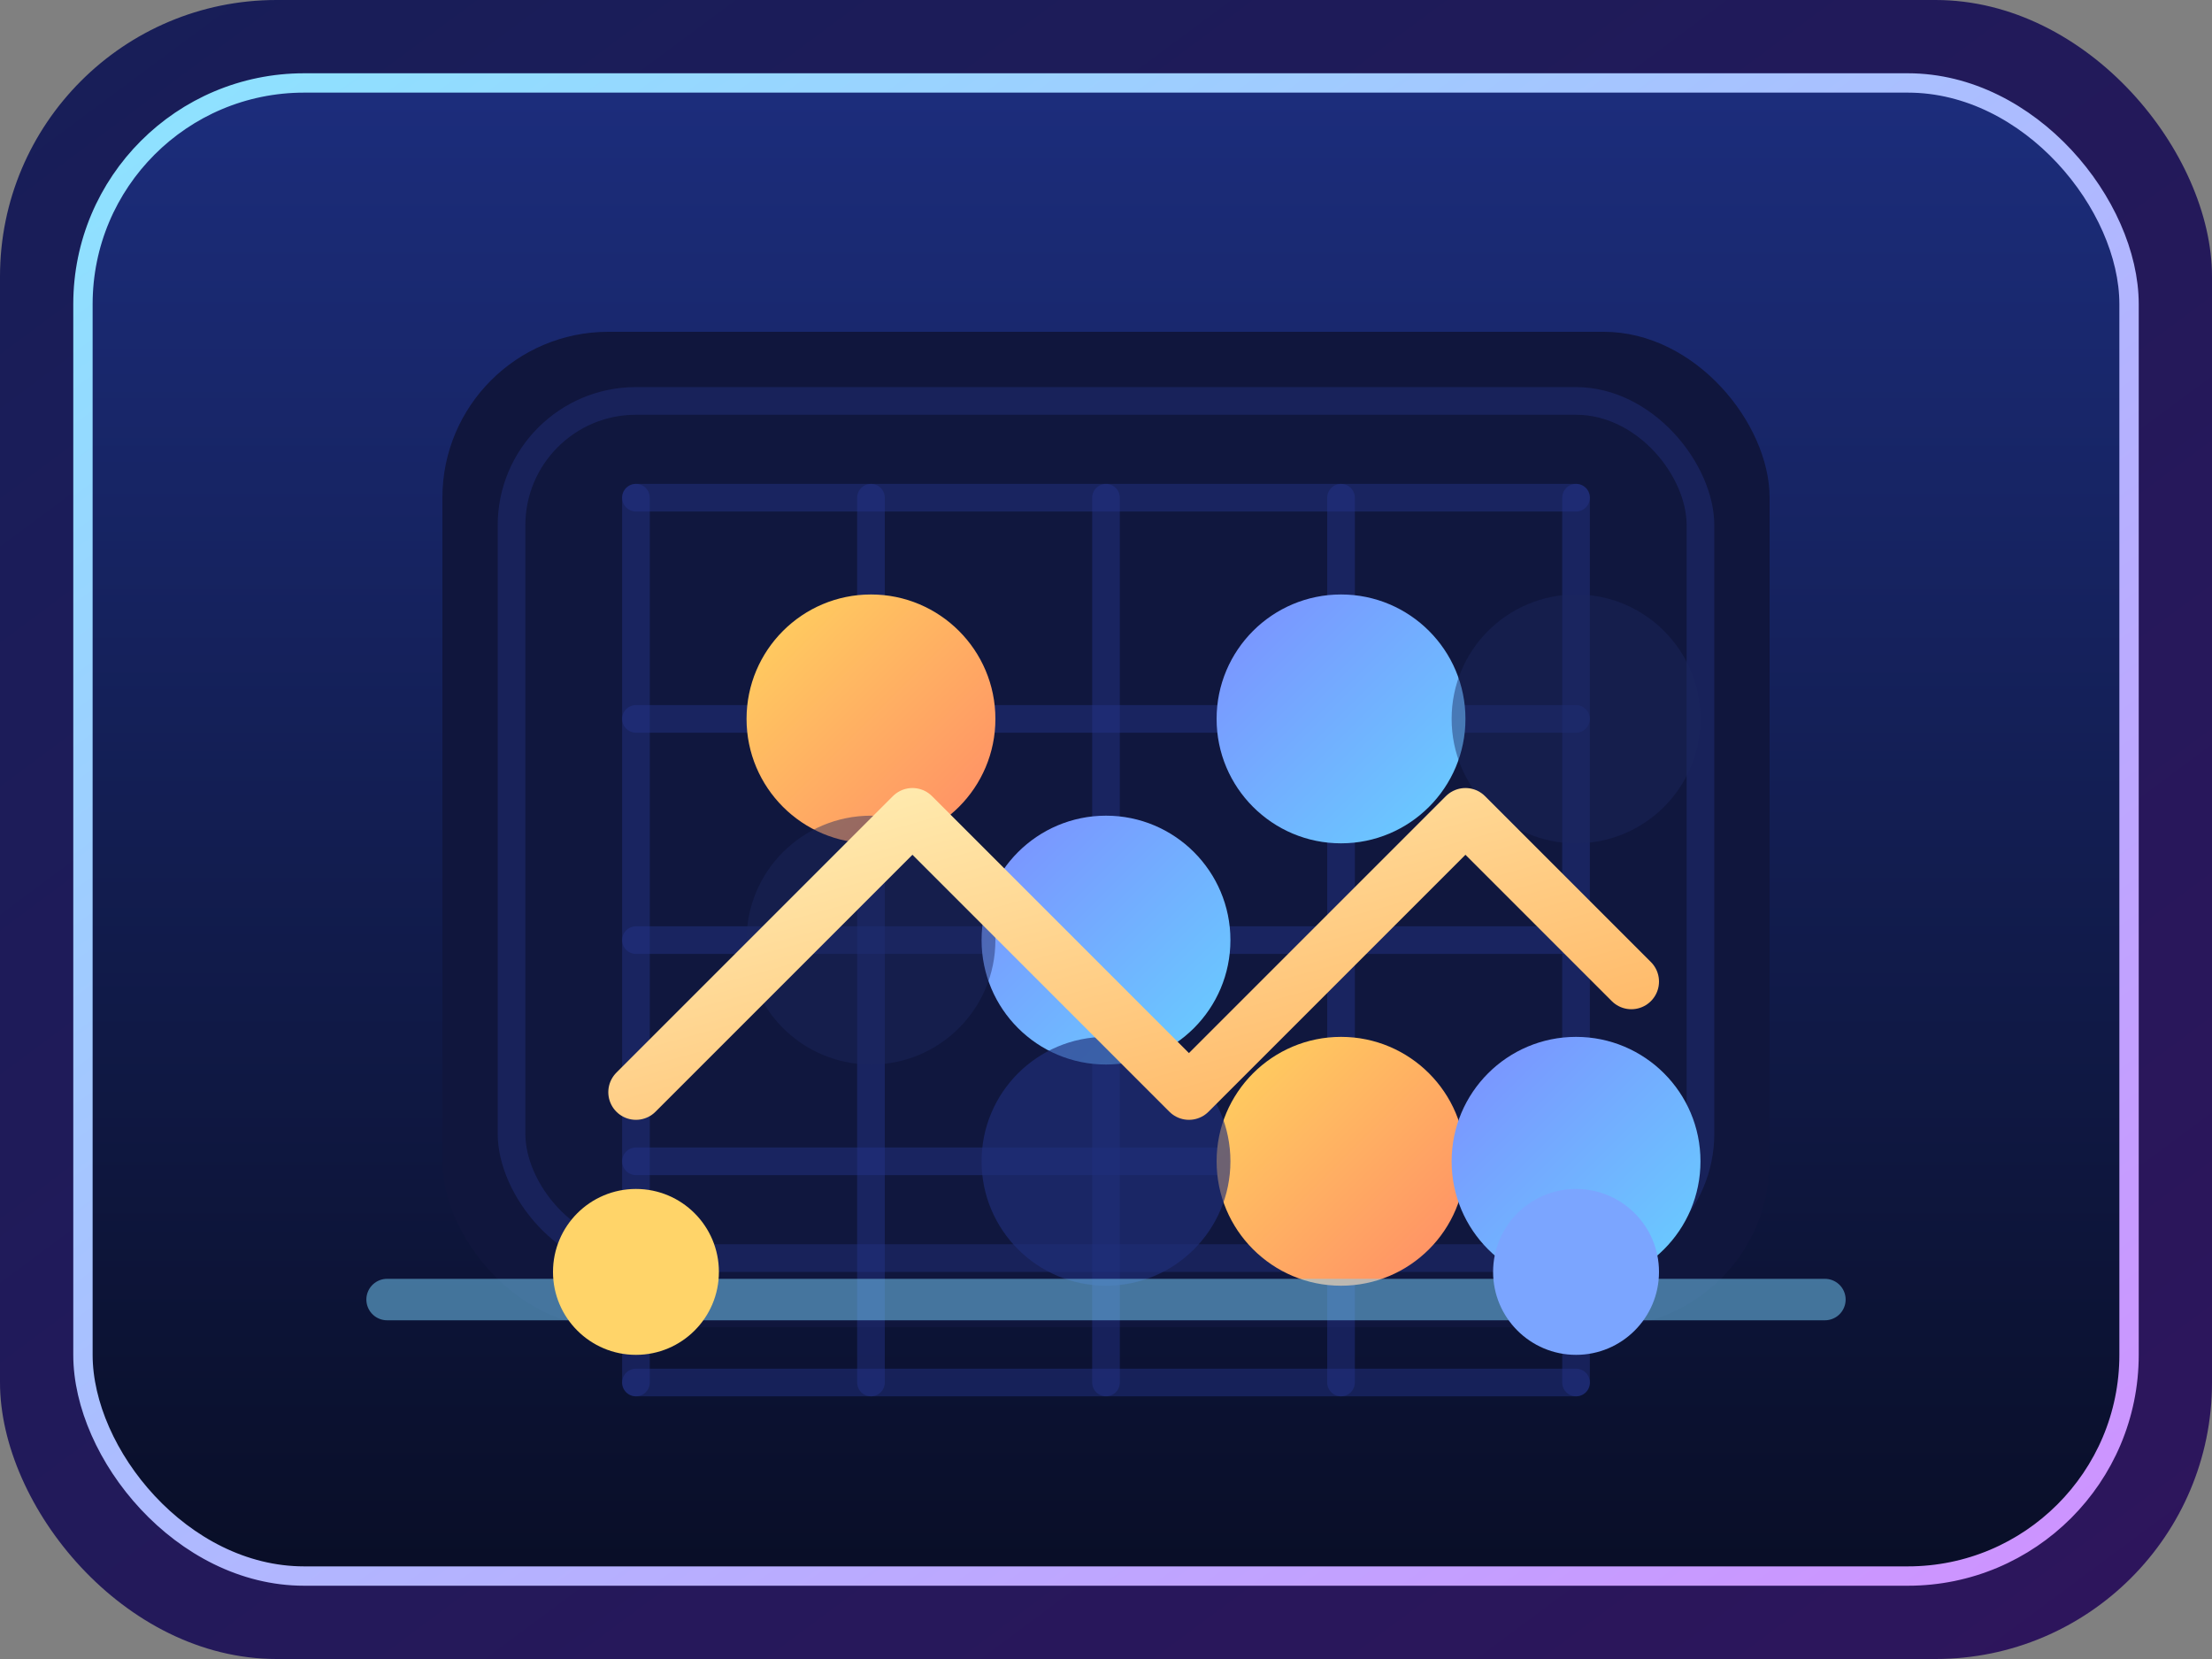 <svg width="160" height="120" viewBox="0 0 160 120" xmlns="http://www.w3.org/2000/svg">
  <rect x="0" y="0" width="160" height="120" fill="#808080" stroke="none"/>
  <defs>
    <linearGradient id="a" x1="0" y1="0" x2="1" y2="1">
      <stop offset="0" stop-color="#171e58" />
      <stop offset="1" stop-color="#2e155c" />
    </linearGradient>
    <linearGradient id="b" x1="0" y1="0" x2="1" y2="1">
      <stop offset="0" stop-color="#8ce4ff" />
      <stop offset="1" stop-color="#cf91ff" />
    </linearGradient>
    <linearGradient id="c" x1="0" y1="0" x2="0" y2="1">
      <stop offset="0" stop-color="#1c2d7c" />
      <stop offset="1" stop-color="#090e27" />
    </linearGradient>
    <linearGradient id="d" x1="0" y1="0" x2="1" y2="1">
      <stop offset="0" stop-color="#ffd45f" />
      <stop offset="1" stop-color="#ff8a66" />
    </linearGradient>
    <linearGradient id="e" x1="0" y1="0" x2="1" y2="1">
      <stop offset="0" stop-color="#7d8eff" />
      <stop offset="1" stop-color="#67d0ff" />
    </linearGradient>
    <linearGradient id="f" x1="0" y1="0" x2="1" y2="1">
      <stop offset="0" stop-color="#ffefb5" />
      <stop offset="1" stop-color="#ffb15d" />
    </linearGradient>
  </defs>
  <rect width="160" height="120" rx="20" fill="url(#a)" />
  <rect x="6" y="6" width="148" height="108" rx="16" fill="#090f28" />
  <rect x="6" y="6" width="148" height="108" rx="16" fill="url(#c)" />
  <rect x="6" y="6" width="148" height="108" rx="16" fill="none" stroke="url(#b)" stroke-width="1.4" />
  <g transform="translate(32 24)">
    <rect width="96" height="72" rx="12" fill="#10163d" />
    <rect x="4" y="4" width="88" height="64" rx="10" fill="#18225a" />
    <g fill="#070b22" opacity=".5">
      <rect x="6" y="6" width="84" height="60" rx="8" />
    </g>
    <g transform="translate(14 12)" fill="none" stroke="#25348b" stroke-width="2" stroke-linecap="round">
      <path d="M0 0h68" opacity=".45" />
      <path d="M0 16h68" opacity=".45" />
      <path d="M0 32h68" opacity=".45" />
      <path d="M0 48h68" opacity=".45" />
      <path d="M0 64h68" opacity=".45" />
      <path d="M0 0v64" opacity=".45" />
      <path d="M17 0v64" opacity=".45" />
      <path d="M34 0v64" opacity=".45" />
      <path d="M51 0v64" opacity=".45" />
      <path d="M68 0v64" opacity=".45" />
    </g>
    <g transform="translate(14 12)">
      <circle cx="17" cy="16" r="9" fill="url(#d)" />
      <circle cx="34" cy="32" r="9" fill="url(#e)" />
      <circle cx="51" cy="48" r="9" fill="url(#d)" />
      <circle cx="68" cy="48" r="9" fill="url(#e)" />
      <circle cx="34" cy="48" r="9" fill="#202f7a" opacity=".65" />
      <circle cx="51" cy="16" r="9" fill="url(#e)" />
      <circle cx="68" cy="16" r="9" fill="#1b265d" opacity=".45" />
      <circle cx="17" cy="32" r="9" fill="#1b265d" opacity=".45" />
    </g>
    <path d="M14 55l20-20 20 20 20-20 12 12" fill="none" stroke="url(#f)" stroke-width="4" stroke-linecap="round" stroke-linejoin="round" />
  </g>
  <path d="M28 94h104" stroke="#7bd4ff" stroke-width="3" stroke-linecap="round" opacity=".5" />
  <circle cx="46" cy="92" r="6" fill="#ffd469" />
  <circle cx="114" cy="92" r="6" fill="#7ba5ff" />
</svg>
